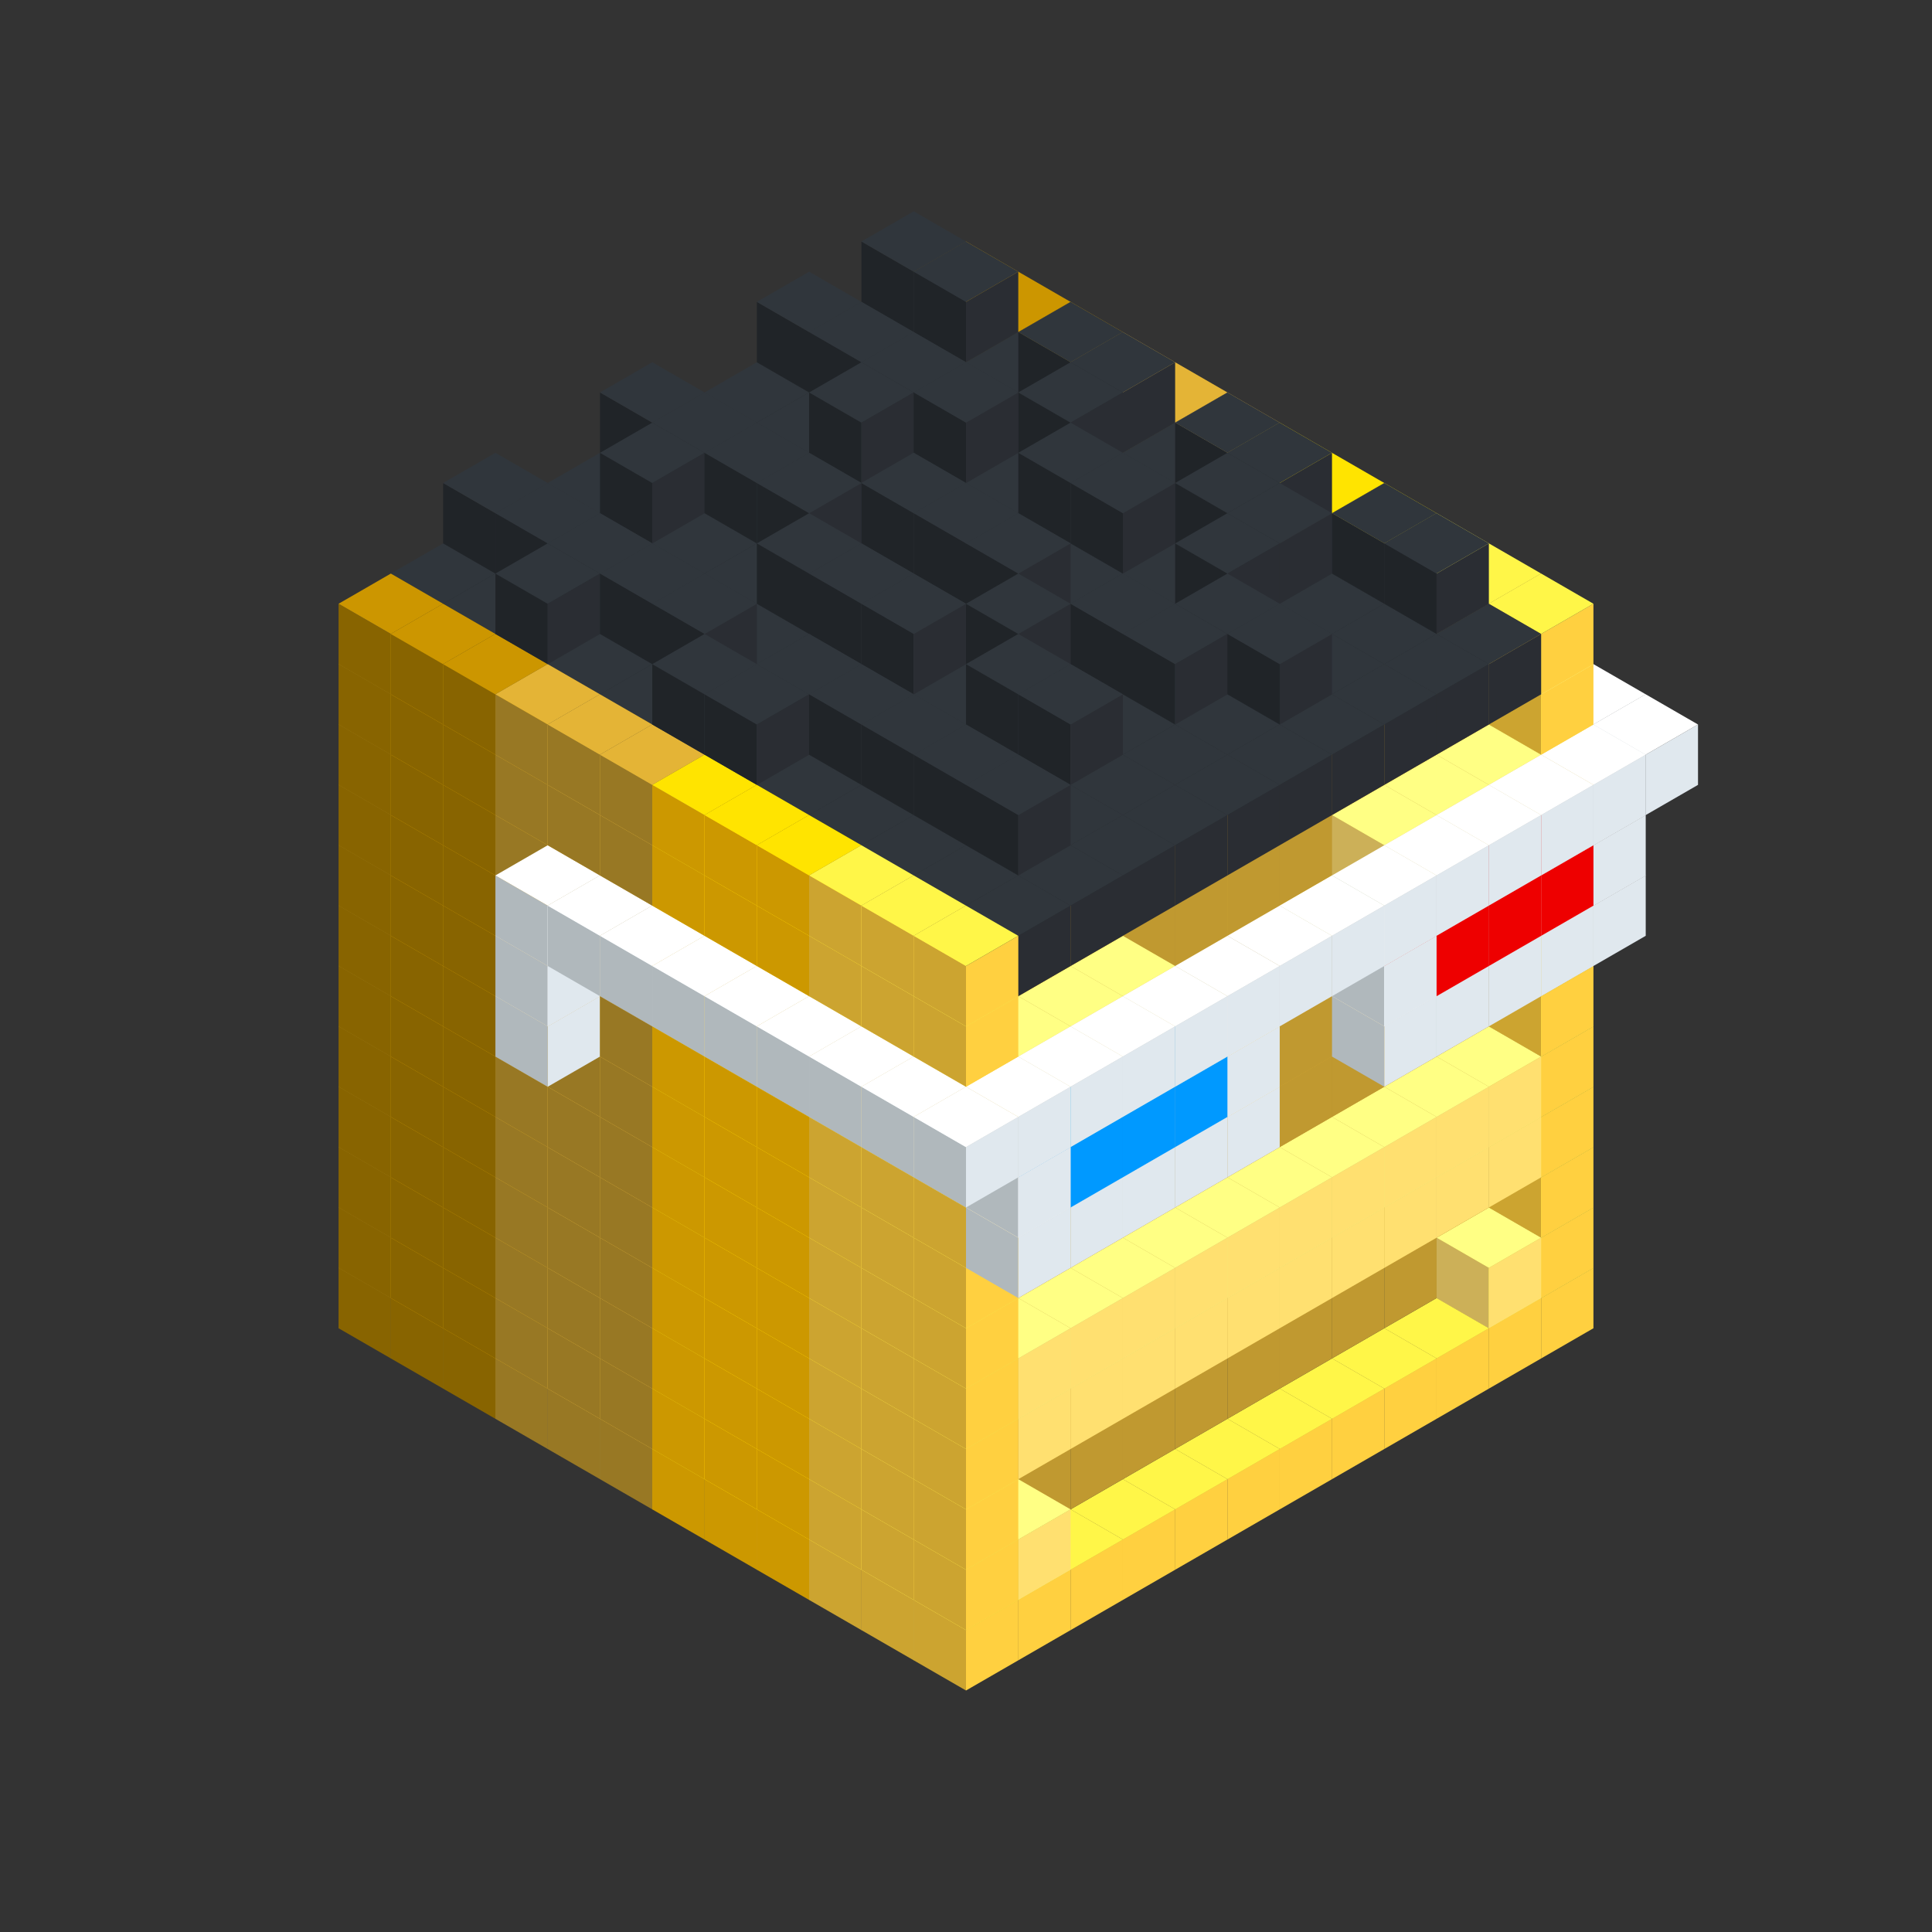 
<svg width='600' height='600' viewBox='4436371 5550000 3200000 3200000' xmlns='http://www.w3.org/2000/svg' xmlns:xlink='http://www.w3.org/1999/xlink'>
<rect x="4436371" y="5550000" width="3200000" height="3200000" fill="#333333" stroke="none"/>
<use xlink:href='#v-0x0000017a-6' transform='translate(983738,3600000)'/>
<use xlink:href='#v-0x0000017a-6' transform='translate(1070341,3650000)'/>
<use xlink:href='#v-0x0000017a-6' transform='translate(1156944,3700000)'/>
<use xlink:href='#v-0x0000017a-2' transform='translate(1243547,3750000)'/>
<use xlink:href='#v-0x0000017a-2' transform='translate(1330150,3800000)'/>
<use xlink:href='#v-0x0000017a-2' transform='translate(1416753,3850000)'/>
<use xlink:href='#v-0x0000017a-5' transform='translate(1503356,3900000)'/>
<use xlink:href='#v-0x0000017a-5' transform='translate(1589959,3950000)'/>
<use xlink:href='#v-0x0000017a-5' transform='translate(1676562,4000000)'/>
<use xlink:href='#v-0x0000017a-4' transform='translate(1763165,4050000)'/>
<use xlink:href='#v-0x0000017a-4' transform='translate(1849768,4100000)'/>
<use xlink:href='#v-0x0000017a-4' transform='translate(2889004,3600000)'/>
<use xlink:href='#v-0x0000017a-4' transform='translate(2802401,3650000)'/>
<use xlink:href='#v-0x0000017a-4' transform='translate(2715798,3700000)'/>
<use xlink:href='#v-0x0000017a-4' transform='translate(2629195,3750000)'/>
<use xlink:href='#v-0x0000017a-4' transform='translate(2542592,3800000)'/>
<use xlink:href='#v-0x0000017a-4' transform='translate(2455989,3850000)'/>
<use xlink:href='#v-0x0000017a-4' transform='translate(2369386,3900000)'/>
<use xlink:href='#v-0x0000017a-4' transform='translate(2282783,3950000)'/>
<use xlink:href='#v-0x0000017a-4' transform='translate(2196180,4000000)'/>
<use xlink:href='#v-0x0000017a-4' transform='translate(2109577,4050000)'/>
<use xlink:href='#v-0x0000017a-4' transform='translate(2022974,4100000)'/>
<use xlink:href='#v-0x0000017a-4' transform='translate(1936371,4150000)'/>
<use xlink:href='#v-0x0000017a-6' transform='translate(983738,3500000)'/>
<use xlink:href='#v-0x0000017a-6' transform='translate(1070341,3550000)'/>
<use xlink:href='#v-0x0000017a-6' transform='translate(1156944,3600000)'/>
<use xlink:href='#v-0x0000017a-2' transform='translate(1243547,3650000)'/>
<use xlink:href='#v-0x0000017a-2' transform='translate(1330150,3700000)'/>
<use xlink:href='#v-0x0000017a-2' transform='translate(1416753,3750000)'/>
<use xlink:href='#v-0x0000017a-5' transform='translate(1503356,3800000)'/>
<use xlink:href='#v-0x0000017a-5' transform='translate(1589959,3850000)'/>
<use xlink:href='#v-0x0000017a-5' transform='translate(1676562,3900000)'/>
<use xlink:href='#v-0x0000017a-4' transform='translate(1763165,3950000)'/>
<use xlink:href='#v-0x0000017a-2' transform='translate(2715798,3500000)'/>
<use xlink:href='#v-0x0000017a-2' transform='translate(2629195,3550000)'/>
<use xlink:href='#v-0x0000017a-2' transform='translate(2542592,3600000)'/>
<use xlink:href='#v-0x0000017a-2' transform='translate(2455989,3650000)'/>
<use xlink:href='#v-0x0000017a-2' transform='translate(2369386,3700000)'/>
<use xlink:href='#v-0x0000017a-2' transform='translate(2282783,3750000)'/>
<use xlink:href='#v-0x0000017a-2' transform='translate(2196180,3800000)'/>
<use xlink:href='#v-0x0000017a-2' transform='translate(2109577,3850000)'/>
<use xlink:href='#v-0x0000017a-2' transform='translate(2022974,3900000)'/>
<use xlink:href='#v-0x0000017a-2' transform='translate(1936371,3950000)'/>
<use xlink:href='#v-0x0000017a-4' transform='translate(1849768,4000000)'/>
<use xlink:href='#v-0x0000017a-4' transform='translate(2889004,3500000)'/>
<use xlink:href='#v-0x0000017a-1' transform='translate(2802401,3550000)'/>
<use xlink:href='#v-0x0000017a-1' transform='translate(2022974,4000000)'/>
<use xlink:href='#v-0x0000017a-4' transform='translate(1936371,4050000)'/>
<use xlink:href='#v-0x0000017a-6' transform='translate(983738,3400000)'/>
<use xlink:href='#v-0x0000017a-6' transform='translate(1070341,3450000)'/>
<use xlink:href='#v-0x0000017a-6' transform='translate(1156944,3500000)'/>
<use xlink:href='#v-0x0000017a-2' transform='translate(1243547,3550000)'/>
<use xlink:href='#v-0x0000017a-2' transform='translate(1330150,3600000)'/>
<use xlink:href='#v-0x0000017a-2' transform='translate(1416753,3650000)'/>
<use xlink:href='#v-0x0000017a-5' transform='translate(1503356,3700000)'/>
<use xlink:href='#v-0x0000017a-5' transform='translate(1589959,3750000)'/>
<use xlink:href='#v-0x0000017a-5' transform='translate(1676562,3800000)'/>
<use xlink:href='#v-0x0000017a-4' transform='translate(1763165,3850000)'/>
<use xlink:href='#v-0x0000017a-2' transform='translate(2715798,3400000)'/>
<use xlink:href='#v-0x0000017a-2' transform='translate(2629195,3450000)'/>
<use xlink:href='#v-0x0000017a-2' transform='translate(2542592,3500000)'/>
<use xlink:href='#v-0x0000017a-2' transform='translate(2455989,3550000)'/>
<use xlink:href='#v-0x0000017a-2' transform='translate(2369386,3600000)'/>
<use xlink:href='#v-0x0000017a-2' transform='translate(2282783,3650000)'/>
<use xlink:href='#v-0x0000017a-2' transform='translate(2196180,3700000)'/>
<use xlink:href='#v-0x0000017a-2' transform='translate(2109577,3750000)'/>
<use xlink:href='#v-0x0000017a-2' transform='translate(2022974,3800000)'/>
<use xlink:href='#v-0x0000017a-2' transform='translate(1936371,3850000)'/>
<use xlink:href='#v-0x0000017a-4' transform='translate(1849768,3900000)'/>
<use xlink:href='#v-0x0000017a-4' transform='translate(2889004,3400000)'/>
<use xlink:href='#v-0x0000017a-4' transform='translate(1936371,3950000)'/>
<use xlink:href='#v-0x0000017a-6' transform='translate(983738,3300000)'/>
<use xlink:href='#v-0x0000017a-6' transform='translate(1070341,3350000)'/>
<use xlink:href='#v-0x0000017a-6' transform='translate(1156944,3400000)'/>
<use xlink:href='#v-0x0000017a-2' transform='translate(1243547,3450000)'/>
<use xlink:href='#v-0x0000017a-2' transform='translate(1330150,3500000)'/>
<use xlink:href='#v-0x0000017a-2' transform='translate(1416753,3550000)'/>
<use xlink:href='#v-0x0000017a-5' transform='translate(1503356,3600000)'/>
<use xlink:href='#v-0x0000017a-5' transform='translate(1589959,3650000)'/>
<use xlink:href='#v-0x0000017a-5' transform='translate(1676562,3700000)'/>
<use xlink:href='#v-0x0000017a-4' transform='translate(1763165,3750000)'/>
<use xlink:href='#v-0x0000017a-2' transform='translate(2715798,3300000)'/>
<use xlink:href='#v-0x0000017a-2' transform='translate(2629195,3350000)'/>
<use xlink:href='#v-0x0000017a-2' transform='translate(2542592,3400000)'/>
<use xlink:href='#v-0x0000017a-2' transform='translate(2455989,3450000)'/>
<use xlink:href='#v-0x0000017a-2' transform='translate(2369386,3500000)'/>
<use xlink:href='#v-0x0000017a-2' transform='translate(2282783,3550000)'/>
<use xlink:href='#v-0x0000017a-2' transform='translate(2196180,3600000)'/>
<use xlink:href='#v-0x0000017a-2' transform='translate(2109577,3650000)'/>
<use xlink:href='#v-0x0000017a-2' transform='translate(2022974,3700000)'/>
<use xlink:href='#v-0x0000017a-2' transform='translate(1936371,3750000)'/>
<use xlink:href='#v-0x0000017a-4' transform='translate(1849768,3800000)'/>
<use xlink:href='#v-0x0000017a-4' transform='translate(2889004,3300000)'/>
<use xlink:href='#v-0x0000017a-1' transform='translate(2802401,3350000)'/>
<use xlink:href='#v-0x0000017a-1' transform='translate(2715798,3400000)'/>
<use xlink:href='#v-0x0000017a-1' transform='translate(2629195,3450000)'/>
<use xlink:href='#v-0x0000017a-1' transform='translate(2542592,3500000)'/>
<use xlink:href='#v-0x0000017a-1' transform='translate(2455989,3550000)'/>
<use xlink:href='#v-0x0000017a-1' transform='translate(2369386,3600000)'/>
<use xlink:href='#v-0x0000017a-1' transform='translate(2282783,3650000)'/>
<use xlink:href='#v-0x0000017a-1' transform='translate(2196180,3700000)'/>
<use xlink:href='#v-0x0000017a-1' transform='translate(2109577,3750000)'/>
<use xlink:href='#v-0x0000017a-1' transform='translate(2022974,3800000)'/>
<use xlink:href='#v-0x0000017a-4' transform='translate(1936371,3850000)'/>
<use xlink:href='#v-0x0000017a-6' transform='translate(983738,3200000)'/>
<use xlink:href='#v-0x0000017a-6' transform='translate(1070341,3250000)'/>
<use xlink:href='#v-0x0000017a-6' transform='translate(1156944,3300000)'/>
<use xlink:href='#v-0x0000017a-2' transform='translate(1243547,3350000)'/>
<use xlink:href='#v-0x0000017a-2' transform='translate(1330150,3400000)'/>
<use xlink:href='#v-0x0000017a-2' transform='translate(1416753,3450000)'/>
<use xlink:href='#v-0x0000017a-5' transform='translate(1503356,3500000)'/>
<use xlink:href='#v-0x0000017a-5' transform='translate(1589959,3550000)'/>
<use xlink:href='#v-0x0000017a-5' transform='translate(1676562,3600000)'/>
<use xlink:href='#v-0x0000017a-4' transform='translate(1763165,3650000)'/>
<use xlink:href='#v-0x0000017a-2' transform='translate(2715798,3200000)'/>
<use xlink:href='#v-0x0000017a-2' transform='translate(2629195,3250000)'/>
<use xlink:href='#v-0x0000017a-2' transform='translate(2542592,3300000)'/>
<use xlink:href='#v-0x0000017a-2' transform='translate(2455989,3350000)'/>
<use xlink:href='#v-0x0000017a-2' transform='translate(2369386,3400000)'/>
<use xlink:href='#v-0x0000017a-2' transform='translate(2282783,3450000)'/>
<use xlink:href='#v-0x0000017a-2' transform='translate(2196180,3500000)'/>
<use xlink:href='#v-0x0000017a-2' transform='translate(2109577,3550000)'/>
<use xlink:href='#v-0x0000017a-2' transform='translate(2022974,3600000)'/>
<use xlink:href='#v-0x0000017a-2' transform='translate(1936371,3650000)'/>
<use xlink:href='#v-0x0000017a-4' transform='translate(1849768,3700000)'/>
<use xlink:href='#v-0x0000017a-4' transform='translate(2889004,3200000)'/>
<use xlink:href='#v-0x0000017a-1' transform='translate(2802401,3250000)'/>
<use xlink:href='#v-0x0000017a-1' transform='translate(2715798,3300000)'/>
<use xlink:href='#v-0x0000017a-1' transform='translate(2629195,3350000)'/>
<use xlink:href='#v-0x0000017a-1' transform='translate(2542592,3400000)'/>
<use xlink:href='#v-0x0000017a-1' transform='translate(2455989,3450000)'/>
<use xlink:href='#v-0x0000017a-1' transform='translate(2369386,3500000)'/>
<use xlink:href='#v-0x0000017a-1' transform='translate(2282783,3550000)'/>
<use xlink:href='#v-0x0000017a-1' transform='translate(2196180,3600000)'/>
<use xlink:href='#v-0x0000017a-1' transform='translate(2109577,3650000)'/>
<use xlink:href='#v-0x0000017a-1' transform='translate(2022974,3700000)'/>
<use xlink:href='#v-0x0000017a-4' transform='translate(1936371,3750000)'/>
<use xlink:href='#v-0x0000017a-6' transform='translate(983738,3100000)'/>
<use xlink:href='#v-0x0000017a-6' transform='translate(1070341,3150000)'/>
<use xlink:href='#v-0x0000017a-6' transform='translate(1156944,3200000)'/>
<use xlink:href='#v-0x0000017a-2' transform='translate(1243547,3250000)'/>
<use xlink:href='#v-0x0000017a-2' transform='translate(1330150,3300000)'/>
<use xlink:href='#v-0x0000017a-2' transform='translate(1416753,3350000)'/>
<use xlink:href='#v-0x0000017a-5' transform='translate(1503356,3400000)'/>
<use xlink:href='#v-0x0000017a-5' transform='translate(1589959,3450000)'/>
<use xlink:href='#v-0x0000017a-5' transform='translate(1676562,3500000)'/>
<use xlink:href='#v-0x0000017a-4' transform='translate(1763165,3550000)'/>
<use xlink:href='#v-0x0000017a-2' transform='translate(2715798,3100000)'/>
<use xlink:href='#v-0x0000017a-2' transform='translate(2629195,3150000)'/>
<use xlink:href='#v-0x0000017a-2' transform='translate(2542592,3200000)'/>
<use xlink:href='#v-0x0000017a-2' transform='translate(2455989,3250000)'/>
<use xlink:href='#v-0x0000017a-2' transform='translate(2369386,3300000)'/>
<use xlink:href='#v-0x0000017a-2' transform='translate(2282783,3350000)'/>
<use xlink:href='#v-0x0000017a-2' transform='translate(2196180,3400000)'/>
<use xlink:href='#v-0x0000017a-2' transform='translate(2109577,3450000)'/>
<use xlink:href='#v-0x0000017a-2' transform='translate(2022974,3500000)'/>
<use xlink:href='#v-0x0000017a-2' transform='translate(1936371,3550000)'/>
<use xlink:href='#v-0x0000017a-4' transform='translate(1849768,3600000)'/>
<use xlink:href='#v-0x0000017a-4' transform='translate(2889004,3100000)'/>
<use xlink:href='#v-0x0000017a-4' transform='translate(1936371,3650000)'/>
<use xlink:href='#v-0x0000017a-6' transform='translate(983738,3000000)'/>
<use xlink:href='#v-0x0000017a-6' transform='translate(1070341,3050000)'/>
<use xlink:href='#v-0x0000017a-6' transform='translate(1156944,3100000)'/>
<use xlink:href='#v-0x0000017a-2' transform='translate(1243547,3150000)'/>
<use xlink:href='#v-0x0000017a-2' transform='translate(1330150,3200000)'/>
<use xlink:href='#v-0x0000017a-2' transform='translate(1416753,3250000)'/>
<use xlink:href='#v-0x0000017a-5' transform='translate(1503356,3300000)'/>
<use xlink:href='#v-0x0000017a-5' transform='translate(1589959,3350000)'/>
<use xlink:href='#v-0x0000017a-5' transform='translate(1676562,3400000)'/>
<use xlink:href='#v-0x0000017a-4' transform='translate(1763165,3450000)'/>
<use xlink:href='#v-0x0000017a-2' transform='translate(2715798,3000000)'/>
<use xlink:href='#v-0x0000017a-2' transform='translate(2629195,3050000)'/>
<use xlink:href='#v-0x0000017a-2' transform='translate(2542592,3100000)'/>
<use xlink:href='#v-0x0000017a-2' transform='translate(2455989,3150000)'/>
<use xlink:href='#v-0x0000017a-2' transform='translate(2369386,3200000)'/>
<use xlink:href='#v-0x0000017a-2' transform='translate(2282783,3250000)'/>
<use xlink:href='#v-0x0000017a-2' transform='translate(2196180,3300000)'/>
<use xlink:href='#v-0x0000017a-2' transform='translate(2109577,3350000)'/>
<use xlink:href='#v-0x0000017a-2' transform='translate(2022974,3400000)'/>
<use xlink:href='#v-0x0000017a-2' transform='translate(1936371,3450000)'/>
<use xlink:href='#v-0x0000017a-4' transform='translate(1849768,3500000)'/>
<use xlink:href='#v-0x0000017a-4' transform='translate(2889004,3000000)'/>
<use xlink:href='#v-0x0000017a-4' transform='translate(1936371,3550000)'/>
<use xlink:href='#v-0x0000017a-6' transform='translate(983738,2900000)'/>
<use xlink:href='#v-0x0000017a-6' transform='translate(1070341,2950000)'/>
<use xlink:href='#v-0x0000017a-6' transform='translate(1156944,3000000)'/>
<use xlink:href='#v-0x0000017a-2' transform='translate(1243547,3050000)'/>
<use xlink:href='#v-0x0000017a-7' transform='translate(2369386,2500000)'/>
<use xlink:href='#v-0x0000017a-2' transform='translate(1330150,3100000)'/>
<use xlink:href='#v-0x0000017a-7' transform='translate(1243547,3150000)'/>
<use xlink:href='#v-0x0000017a-2' transform='translate(1416753,3150000)'/>
<use xlink:href='#v-0x0000017a-5' transform='translate(1503356,3200000)'/>
<use xlink:href='#v-0x0000017a-5' transform='translate(1589959,3250000)'/>
<use xlink:href='#v-0x0000017a-5' transform='translate(1676562,3300000)'/>
<use xlink:href='#v-0x0000017a-4' transform='translate(1763165,3350000)'/>
<use xlink:href='#v-0x0000017a-2' transform='translate(2715798,2900000)'/>
<use xlink:href='#v-0x0000017a-2' transform='translate(2629195,2950000)'/>
<use xlink:href='#v-0x0000017a-2' transform='translate(2542592,3000000)'/>
<use xlink:href='#v-0x0000017a-2' transform='translate(2455989,3050000)'/>
<use xlink:href='#v-0x0000017a-2' transform='translate(2369386,3100000)'/>
<use xlink:href='#v-0x0000017a-2' transform='translate(2282783,3150000)'/>
<use xlink:href='#v-0x0000017a-2' transform='translate(2196180,3200000)'/>
<use xlink:href='#v-0x0000017a-2' transform='translate(2109577,3250000)'/>
<use xlink:href='#v-0x0000017a-2' transform='translate(2022974,3300000)'/>
<use xlink:href='#v-0x0000017a-2' transform='translate(1936371,3350000)'/>
<use xlink:href='#v-0x0000017a-4' transform='translate(1849768,3400000)'/>
<use xlink:href='#v-0x0000017a-4' transform='translate(2889004,2900000)'/>
<use xlink:href='#v-0x0000017a-1' transform='translate(2802401,2950000)'/>
<use xlink:href='#v-0x0000017a-1' transform='translate(2715798,3000000)'/>
<use xlink:href='#v-0x0000017a-1' transform='translate(2629195,3050000)'/>
<use xlink:href='#v-0x0000017a-1' transform='translate(2196180,3300000)'/>
<use xlink:href='#v-0x0000017a-1' transform='translate(2109577,3350000)'/>
<use xlink:href='#v-0x0000017a-1' transform='translate(2022974,3400000)'/>
<use xlink:href='#v-0x0000017a-4' transform='translate(1936371,3450000)'/>
<use xlink:href='#v-0x0000017a-7' transform='translate(2975607,2950000)'/>
<use xlink:href='#v-0x0000017a-7' transform='translate(2889004,3000000)'/>
<use xlink:href='#v-0x0000017a-7' transform='translate(2802401,3050000)'/>
<use xlink:href='#v-0x0000017a-7' transform='translate(2715798,3100000)'/>
<use xlink:href='#v-0x0000017a-7' transform='translate(2629195,3150000)'/>
<use xlink:href='#v-0x0000017a-7' transform='translate(2369386,3300000)'/>
<use xlink:href='#v-0x0000017a-7' transform='translate(2282783,3350000)'/>
<use xlink:href='#v-0x0000017a-7' transform='translate(2196180,3400000)'/>
<use xlink:href='#v-0x0000017a-7' transform='translate(2109577,3450000)'/>
<use xlink:href='#v-0x0000017a-7' transform='translate(2022974,3500000)'/>
<use xlink:href='#v-0x0000017a-6' transform='translate(983738,2800000)'/>
<use xlink:href='#v-0x0000017a-6' transform='translate(1070341,2850000)'/>
<use xlink:href='#v-0x0000017a-6' transform='translate(1156944,2900000)'/>
<use xlink:href='#v-0x0000017a-2' transform='translate(1243547,2950000)'/>
<use xlink:href='#v-0x0000017a-7' transform='translate(2369386,2400000)'/>
<use xlink:href='#v-0x0000017a-2' transform='translate(1330150,3000000)'/>
<use xlink:href='#v-0x0000017a-7' transform='translate(1243547,3050000)'/>
<use xlink:href='#v-0x0000017a-2' transform='translate(1416753,3050000)'/>
<use xlink:href='#v-0x0000017a-5' transform='translate(1503356,3100000)'/>
<use xlink:href='#v-0x0000017a-5' transform='translate(1589959,3150000)'/>
<use xlink:href='#v-0x0000017a-5' transform='translate(1676562,3200000)'/>
<use xlink:href='#v-0x0000017a-4' transform='translate(1763165,3250000)'/>
<use xlink:href='#v-0x0000017a-2' transform='translate(2715798,2800000)'/>
<use xlink:href='#v-0x0000017a-2' transform='translate(2629195,2850000)'/>
<use xlink:href='#v-0x0000017a-2' transform='translate(2542592,2900000)'/>
<use xlink:href='#v-0x0000017a-2' transform='translate(2455989,2950000)'/>
<use xlink:href='#v-0x0000017a-2' transform='translate(2369386,3000000)'/>
<use xlink:href='#v-0x0000017a-2' transform='translate(2282783,3050000)'/>
<use xlink:href='#v-0x0000017a-2' transform='translate(2196180,3100000)'/>
<use xlink:href='#v-0x0000017a-2' transform='translate(2109577,3150000)'/>
<use xlink:href='#v-0x0000017a-2' transform='translate(2022974,3200000)'/>
<use xlink:href='#v-0x0000017a-2' transform='translate(1936371,3250000)'/>
<use xlink:href='#v-0x0000017a-4' transform='translate(1849768,3300000)'/>
<use xlink:href='#v-0x0000017a-4' transform='translate(2889004,2800000)'/>
<use xlink:href='#v-0x0000017a-1' transform='translate(2802401,2850000)'/>
<use xlink:href='#v-0x0000017a-3' transform='translate(2715798,2900000)'/>
<use xlink:href='#v-0x0000017a-3' transform='translate(2629195,2950000)'/>
<use xlink:href='#v-0x0000017a-1' transform='translate(2542592,3000000)'/>
<use xlink:href='#v-0x0000017a-1' transform='translate(2282783,3150000)'/>
<use xlink:href='#v-0x0000017a-3' transform='translate(2196180,3200000)'/>
<use xlink:href='#v-0x0000017a-3' transform='translate(2109577,3250000)'/>
<use xlink:href='#v-0x0000017a-1' transform='translate(2022974,3300000)'/>
<use xlink:href='#v-0x0000017a-4' transform='translate(1936371,3350000)'/>
<use xlink:href='#v-0x0000017a-7' transform='translate(2975607,2850000)'/>
<use xlink:href='#v-0x0000017a-9' transform='translate(2889004,2900000)'/>
<use xlink:href='#v-0x0000017a-9' transform='translate(2802401,2950000)'/>
<use xlink:href='#v-0x0000017a-9' transform='translate(2715798,3000000)'/>
<use xlink:href='#v-0x0000017a-7' transform='translate(2629195,3050000)'/>
<use xlink:href='#v-0x0000017a-7' transform='translate(2369386,3200000)'/>
<use xlink:href='#v-0x0000017a-8' transform='translate(2282783,3250000)'/>
<use xlink:href='#v-0x0000017a-8' transform='translate(2196180,3300000)'/>
<use xlink:href='#v-0x0000017a-8' transform='translate(2109577,3350000)'/>
<use xlink:href='#v-0x0000017a-7' transform='translate(2022974,3400000)'/>
<use xlink:href='#v-0x0000017a-6' transform='translate(983738,2700000)'/>
<use xlink:href='#v-0x0000017a-6' transform='translate(1070341,2750000)'/>
<use xlink:href='#v-0x0000017a-6' transform='translate(1156944,2800000)'/>
<use xlink:href='#v-0x0000017a-2' transform='translate(1243547,2850000)'/>
<use xlink:href='#v-0x0000017a-7' transform='translate(2369386,2300000)'/>
<use xlink:href='#v-0x0000017a-2' transform='translate(1330150,2900000)'/>
<use xlink:href='#v-0x0000017a-7' transform='translate(1243547,2950000)'/>
<use xlink:href='#v-0x0000017a-7' transform='translate(2455989,2350000)'/>
<use xlink:href='#v-0x0000017a-2' transform='translate(1416753,2950000)'/>
<use xlink:href='#v-0x0000017a-7' transform='translate(1330150,3000000)'/>
<use xlink:href='#v-0x0000017a-7' transform='translate(2542592,2400000)'/>
<use xlink:href='#v-0x0000017a-5' transform='translate(1503356,3000000)'/>
<use xlink:href='#v-0x0000017a-7' transform='translate(1416753,3050000)'/>
<use xlink:href='#v-0x0000017a-7' transform='translate(2629195,2450000)'/>
<use xlink:href='#v-0x0000017a-5' transform='translate(1589959,3050000)'/>
<use xlink:href='#v-0x0000017a-7' transform='translate(1503356,3100000)'/>
<use xlink:href='#v-0x0000017a-7' transform='translate(2715798,2500000)'/>
<use xlink:href='#v-0x0000017a-5' transform='translate(1676562,3100000)'/>
<use xlink:href='#v-0x0000017a-7' transform='translate(1589959,3150000)'/>
<use xlink:href='#v-0x0000017a-7' transform='translate(2802401,2550000)'/>
<use xlink:href='#v-0x0000017a-4' transform='translate(1763165,3150000)'/>
<use xlink:href='#v-0x0000017a-7' transform='translate(1676562,3200000)'/>
<use xlink:href='#v-0x0000017a-7' transform='translate(2889004,2600000)'/>
<use xlink:href='#v-0x0000017a-2' transform='translate(2715798,2700000)'/>
<use xlink:href='#v-0x0000017a-2' transform='translate(2629195,2750000)'/>
<use xlink:href='#v-0x0000017a-2' transform='translate(2542592,2800000)'/>
<use xlink:href='#v-0x0000017a-2' transform='translate(2455989,2850000)'/>
<use xlink:href='#v-0x0000017a-2' transform='translate(2369386,2900000)'/>
<use xlink:href='#v-0x0000017a-2' transform='translate(2282783,2950000)'/>
<use xlink:href='#v-0x0000017a-2' transform='translate(2196180,3000000)'/>
<use xlink:href='#v-0x0000017a-2' transform='translate(2109577,3050000)'/>
<use xlink:href='#v-0x0000017a-2' transform='translate(2022974,3100000)'/>
<use xlink:href='#v-0x0000017a-2' transform='translate(1936371,3150000)'/>
<use xlink:href='#v-0x0000017a-4' transform='translate(1849768,3200000)'/>
<use xlink:href='#v-0x0000017a-7' transform='translate(1763165,3250000)'/>
<use xlink:href='#v-0x0000017a-7' transform='translate(2975607,2650000)'/>
<use xlink:href='#v-0x0000017a-4' transform='translate(2889004,2700000)'/>
<use xlink:href='#v-0x0000017a-1' transform='translate(2802401,2750000)'/>
<use xlink:href='#v-0x0000017a-1' transform='translate(2715798,2800000)'/>
<use xlink:href='#v-0x0000017a-1' transform='translate(2629195,2850000)'/>
<use xlink:href='#v-0x0000017a-1' transform='translate(2196180,3100000)'/>
<use xlink:href='#v-0x0000017a-1' transform='translate(2109577,3150000)'/>
<use xlink:href='#v-0x0000017a-1' transform='translate(2022974,3200000)'/>
<use xlink:href='#v-0x0000017a-4' transform='translate(1936371,3250000)'/>
<use xlink:href='#v-0x0000017a-7' transform='translate(1849768,3300000)'/>
<use xlink:href='#v-0x0000017a-7' transform='translate(3062210,2700000)'/>
<use xlink:href='#v-0x0000017a-7' transform='translate(2975607,2750000)'/>
<use xlink:href='#v-0x0000017a-7' transform='translate(2889004,2800000)'/>
<use xlink:href='#v-0x0000017a-7' transform='translate(2802401,2850000)'/>
<use xlink:href='#v-0x0000017a-7' transform='translate(2715798,2900000)'/>
<use xlink:href='#v-0x0000017a-7' transform='translate(2629195,2950000)'/>
<use xlink:href='#v-0x0000017a-7' transform='translate(2542592,3000000)'/>
<use xlink:href='#v-0x0000017a-7' transform='translate(2455989,3050000)'/>
<use xlink:href='#v-0x0000017a-7' transform='translate(2369386,3100000)'/>
<use xlink:href='#v-0x0000017a-7' transform='translate(2282783,3150000)'/>
<use xlink:href='#v-0x0000017a-7' transform='translate(2196180,3200000)'/>
<use xlink:href='#v-0x0000017a-7' transform='translate(2109577,3250000)'/>
<use xlink:href='#v-0x0000017a-7' transform='translate(2022974,3300000)'/>
<use xlink:href='#v-0x0000017a-7' transform='translate(1936371,3350000)'/>
<use xlink:href='#v-0x0000017a-6' transform='translate(983738,2600000)'/>
<use xlink:href='#v-0x0000017a-6' transform='translate(1070341,2650000)'/>
<use xlink:href='#v-0x0000017a-6' transform='translate(1156944,2700000)'/>
<use xlink:href='#v-0x0000017a-2' transform='translate(1243547,2750000)'/>
<use xlink:href='#v-0x0000017a-2' transform='translate(1330150,2800000)'/>
<use xlink:href='#v-0x0000017a-2' transform='translate(1416753,2850000)'/>
<use xlink:href='#v-0x0000017a-5' transform='translate(1503356,2900000)'/>
<use xlink:href='#v-0x0000017a-5' transform='translate(1589959,2950000)'/>
<use xlink:href='#v-0x0000017a-5' transform='translate(1676562,3000000)'/>
<use xlink:href='#v-0x0000017a-4' transform='translate(1763165,3050000)'/>
<use xlink:href='#v-0x0000017a-2' transform='translate(2715798,2600000)'/>
<use xlink:href='#v-0x0000017a-2' transform='translate(2629195,2650000)'/>
<use xlink:href='#v-0x0000017a-2' transform='translate(2542592,2700000)'/>
<use xlink:href='#v-0x0000017a-2' transform='translate(2455989,2750000)'/>
<use xlink:href='#v-0x0000017a-2' transform='translate(2369386,2800000)'/>
<use xlink:href='#v-0x0000017a-2' transform='translate(2282783,2850000)'/>
<use xlink:href='#v-0x0000017a-2' transform='translate(2196180,2900000)'/>
<use xlink:href='#v-0x0000017a-2' transform='translate(2109577,2950000)'/>
<use xlink:href='#v-0x0000017a-2' transform='translate(2022974,3000000)'/>
<use xlink:href='#v-0x0000017a-2' transform='translate(1936371,3050000)'/>
<use xlink:href='#v-0x0000017a-4' transform='translate(1849768,3100000)'/>
<use xlink:href='#v-0x0000017a-4' transform='translate(2889004,2600000)'/>
<use xlink:href='#v-0x0000017a-4' transform='translate(1936371,3150000)'/>
<use xlink:href='#v-0x0000017a-6' transform='translate(1936371,1950000)'/>
<use xlink:href='#v-0x0000017a-10' transform='translate(1849768,2000000)'/>
<use xlink:href='#v-0x0000017a-10' transform='translate(1763165,2050000)'/>
<use xlink:href='#v-0x0000017a-10' transform='translate(1676562,2100000)'/>
<use xlink:href='#v-0x0000017a-10' transform='translate(1589959,2150000)'/>
<use xlink:href='#v-0x0000017a-10' transform='translate(1503356,2200000)'/>
<use xlink:href='#v-0x0000017a-10' transform='translate(1416753,2250000)'/>
<use xlink:href='#v-0x0000017a-10' transform='translate(1330150,2300000)'/>
<use xlink:href='#v-0x0000017a-10' transform='translate(1243547,2350000)'/>
<use xlink:href='#v-0x0000017a-10' transform='translate(1156944,2400000)'/>
<use xlink:href='#v-0x0000017a-10' transform='translate(1070341,2450000)'/>
<use xlink:href='#v-0x0000017a-6' transform='translate(983738,2500000)'/>
<use xlink:href='#v-0x0000017a-6' transform='translate(2022974,2000000)'/>
<use xlink:href='#v-0x0000017a-10' transform='translate(1936371,2050000)'/>
<use xlink:href='#v-0x0000017a-10' transform='translate(1849768,2100000)'/>
<use xlink:href='#v-0x0000017a-10' transform='translate(1763165,2150000)'/>
<use xlink:href='#v-0x0000017a-10' transform='translate(1676562,2200000)'/>
<use xlink:href='#v-0x0000017a-10' transform='translate(1589959,2250000)'/>
<use xlink:href='#v-0x0000017a-10' transform='translate(1503356,2300000)'/>
<use xlink:href='#v-0x0000017a-10' transform='translate(1416753,2350000)'/>
<use xlink:href='#v-0x0000017a-10' transform='translate(1330150,2400000)'/>
<use xlink:href='#v-0x0000017a-10' transform='translate(1243547,2450000)'/>
<use xlink:href='#v-0x0000017a-10' transform='translate(1156944,2500000)'/>
<use xlink:href='#v-0x0000017a-6' transform='translate(1070341,2550000)'/>
<use xlink:href='#v-0x0000017a-6' transform='translate(2109577,2050000)'/>
<use xlink:href='#v-0x0000017a-10' transform='translate(2022974,2100000)'/>
<use xlink:href='#v-0x0000017a-10' transform='translate(1936371,2150000)'/>
<use xlink:href='#v-0x0000017a-10' transform='translate(1849768,2200000)'/>
<use xlink:href='#v-0x0000017a-10' transform='translate(1763165,2250000)'/>
<use xlink:href='#v-0x0000017a-10' transform='translate(1676562,2300000)'/>
<use xlink:href='#v-0x0000017a-10' transform='translate(1589959,2350000)'/>
<use xlink:href='#v-0x0000017a-10' transform='translate(1503356,2400000)'/>
<use xlink:href='#v-0x0000017a-10' transform='translate(1416753,2450000)'/>
<use xlink:href='#v-0x0000017a-10' transform='translate(1330150,2500000)'/>
<use xlink:href='#v-0x0000017a-10' transform='translate(1243547,2550000)'/>
<use xlink:href='#v-0x0000017a-6' transform='translate(1156944,2600000)'/>
<use xlink:href='#v-0x0000017a-2' transform='translate(2196180,2100000)'/>
<use xlink:href='#v-0x0000017a-10' transform='translate(2109577,2150000)'/>
<use xlink:href='#v-0x0000017a-10' transform='translate(2022974,2200000)'/>
<use xlink:href='#v-0x0000017a-10' transform='translate(1936371,2250000)'/>
<use xlink:href='#v-0x0000017a-10' transform='translate(1849768,2300000)'/>
<use xlink:href='#v-0x0000017a-10' transform='translate(1763165,2350000)'/>
<use xlink:href='#v-0x0000017a-10' transform='translate(1676562,2400000)'/>
<use xlink:href='#v-0x0000017a-10' transform='translate(1589959,2450000)'/>
<use xlink:href='#v-0x0000017a-10' transform='translate(1503356,2500000)'/>
<use xlink:href='#v-0x0000017a-10' transform='translate(1416753,2550000)'/>
<use xlink:href='#v-0x0000017a-10' transform='translate(1330150,2600000)'/>
<use xlink:href='#v-0x0000017a-2' transform='translate(1243547,2650000)'/>
<use xlink:href='#v-0x0000017a-2' transform='translate(2282783,2150000)'/>
<use xlink:href='#v-0x0000017a-10' transform='translate(2196180,2200000)'/>
<use xlink:href='#v-0x0000017a-10' transform='translate(2109577,2250000)'/>
<use xlink:href='#v-0x0000017a-10' transform='translate(2022974,2300000)'/>
<use xlink:href='#v-0x0000017a-10' transform='translate(1936371,2350000)'/>
<use xlink:href='#v-0x0000017a-10' transform='translate(1849768,2400000)'/>
<use xlink:href='#v-0x0000017a-10' transform='translate(1763165,2450000)'/>
<use xlink:href='#v-0x0000017a-10' transform='translate(1676562,2500000)'/>
<use xlink:href='#v-0x0000017a-10' transform='translate(1589959,2550000)'/>
<use xlink:href='#v-0x0000017a-10' transform='translate(1503356,2600000)'/>
<use xlink:href='#v-0x0000017a-10' transform='translate(1416753,2650000)'/>
<use xlink:href='#v-0x0000017a-2' transform='translate(1330150,2700000)'/>
<use xlink:href='#v-0x0000017a-2' transform='translate(2369386,2200000)'/>
<use xlink:href='#v-0x0000017a-10' transform='translate(2282783,2250000)'/>
<use xlink:href='#v-0x0000017a-10' transform='translate(2196180,2300000)'/>
<use xlink:href='#v-0x0000017a-10' transform='translate(2109577,2350000)'/>
<use xlink:href='#v-0x0000017a-10' transform='translate(2022974,2400000)'/>
<use xlink:href='#v-0x0000017a-10' transform='translate(1936371,2450000)'/>
<use xlink:href='#v-0x0000017a-10' transform='translate(1849768,2500000)'/>
<use xlink:href='#v-0x0000017a-10' transform='translate(1763165,2550000)'/>
<use xlink:href='#v-0x0000017a-10' transform='translate(1676562,2600000)'/>
<use xlink:href='#v-0x0000017a-10' transform='translate(1589959,2650000)'/>
<use xlink:href='#v-0x0000017a-10' transform='translate(1503356,2700000)'/>
<use xlink:href='#v-0x0000017a-2' transform='translate(1416753,2750000)'/>
<use xlink:href='#v-0x0000017a-5' transform='translate(2455989,2250000)'/>
<use xlink:href='#v-0x0000017a-10' transform='translate(2369386,2300000)'/>
<use xlink:href='#v-0x0000017a-10' transform='translate(2282783,2350000)'/>
<use xlink:href='#v-0x0000017a-10' transform='translate(2196180,2400000)'/>
<use xlink:href='#v-0x0000017a-10' transform='translate(2109577,2450000)'/>
<use xlink:href='#v-0x0000017a-10' transform='translate(2022974,2500000)'/>
<use xlink:href='#v-0x0000017a-10' transform='translate(1936371,2550000)'/>
<use xlink:href='#v-0x0000017a-10' transform='translate(1849768,2600000)'/>
<use xlink:href='#v-0x0000017a-10' transform='translate(1763165,2650000)'/>
<use xlink:href='#v-0x0000017a-10' transform='translate(1676562,2700000)'/>
<use xlink:href='#v-0x0000017a-10' transform='translate(1589959,2750000)'/>
<use xlink:href='#v-0x0000017a-5' transform='translate(1503356,2800000)'/>
<use xlink:href='#v-0x0000017a-5' transform='translate(2542592,2300000)'/>
<use xlink:href='#v-0x0000017a-10' transform='translate(2455989,2350000)'/>
<use xlink:href='#v-0x0000017a-10' transform='translate(2369386,2400000)'/>
<use xlink:href='#v-0x0000017a-10' transform='translate(2282783,2450000)'/>
<use xlink:href='#v-0x0000017a-10' transform='translate(2196180,2500000)'/>
<use xlink:href='#v-0x0000017a-10' transform='translate(2109577,2550000)'/>
<use xlink:href='#v-0x0000017a-10' transform='translate(2022974,2600000)'/>
<use xlink:href='#v-0x0000017a-10' transform='translate(1936371,2650000)'/>
<use xlink:href='#v-0x0000017a-10' transform='translate(1849768,2700000)'/>
<use xlink:href='#v-0x0000017a-10' transform='translate(1763165,2750000)'/>
<use xlink:href='#v-0x0000017a-10' transform='translate(1676562,2800000)'/>
<use xlink:href='#v-0x0000017a-5' transform='translate(1589959,2850000)'/>
<use xlink:href='#v-0x0000017a-5' transform='translate(2629195,2350000)'/>
<use xlink:href='#v-0x0000017a-10' transform='translate(2542592,2400000)'/>
<use xlink:href='#v-0x0000017a-10' transform='translate(2455989,2450000)'/>
<use xlink:href='#v-0x0000017a-10' transform='translate(2369386,2500000)'/>
<use xlink:href='#v-0x0000017a-10' transform='translate(2282783,2550000)'/>
<use xlink:href='#v-0x0000017a-10' transform='translate(2196180,2600000)'/>
<use xlink:href='#v-0x0000017a-10' transform='translate(2109577,2650000)'/>
<use xlink:href='#v-0x0000017a-10' transform='translate(2022974,2700000)'/>
<use xlink:href='#v-0x0000017a-10' transform='translate(1936371,2750000)'/>
<use xlink:href='#v-0x0000017a-10' transform='translate(1849768,2800000)'/>
<use xlink:href='#v-0x0000017a-10' transform='translate(1763165,2850000)'/>
<use xlink:href='#v-0x0000017a-5' transform='translate(1676562,2900000)'/>
<use xlink:href='#v-0x0000017a-4' transform='translate(2715798,2400000)'/>
<use xlink:href='#v-0x0000017a-10' transform='translate(2629195,2450000)'/>
<use xlink:href='#v-0x0000017a-10' transform='translate(2542592,2500000)'/>
<use xlink:href='#v-0x0000017a-10' transform='translate(2455989,2550000)'/>
<use xlink:href='#v-0x0000017a-10' transform='translate(2369386,2600000)'/>
<use xlink:href='#v-0x0000017a-10' transform='translate(2282783,2650000)'/>
<use xlink:href='#v-0x0000017a-10' transform='translate(2196180,2700000)'/>
<use xlink:href='#v-0x0000017a-10' transform='translate(2109577,2750000)'/>
<use xlink:href='#v-0x0000017a-10' transform='translate(2022974,2800000)'/>
<use xlink:href='#v-0x0000017a-10' transform='translate(1936371,2850000)'/>
<use xlink:href='#v-0x0000017a-10' transform='translate(1849768,2900000)'/>
<use xlink:href='#v-0x0000017a-4' transform='translate(1763165,2950000)'/>
<use xlink:href='#v-0x0000017a-4' transform='translate(2802401,2450000)'/>
<use xlink:href='#v-0x0000017a-10' transform='translate(2715798,2500000)'/>
<use xlink:href='#v-0x0000017a-10' transform='translate(2629195,2550000)'/>
<use xlink:href='#v-0x0000017a-10' transform='translate(2542592,2600000)'/>
<use xlink:href='#v-0x0000017a-10' transform='translate(2455989,2650000)'/>
<use xlink:href='#v-0x0000017a-10' transform='translate(2369386,2700000)'/>
<use xlink:href='#v-0x0000017a-10' transform='translate(2282783,2750000)'/>
<use xlink:href='#v-0x0000017a-10' transform='translate(2196180,2800000)'/>
<use xlink:href='#v-0x0000017a-10' transform='translate(2109577,2850000)'/>
<use xlink:href='#v-0x0000017a-10' transform='translate(2022974,2900000)'/>
<use xlink:href='#v-0x0000017a-10' transform='translate(1936371,2950000)'/>
<use xlink:href='#v-0x0000017a-4' transform='translate(1849768,3000000)'/>
<use xlink:href='#v-0x0000017a-4' transform='translate(2889004,2500000)'/>
<use xlink:href='#v-0x0000017a-10' transform='translate(2802401,2550000)'/>
<use xlink:href='#v-0x0000017a-10' transform='translate(2715798,2600000)'/>
<use xlink:href='#v-0x0000017a-10' transform='translate(2629195,2650000)'/>
<use xlink:href='#v-0x0000017a-10' transform='translate(2542592,2700000)'/>
<use xlink:href='#v-0x0000017a-10' transform='translate(2455989,2750000)'/>
<use xlink:href='#v-0x0000017a-10' transform='translate(2369386,2800000)'/>
<use xlink:href='#v-0x0000017a-10' transform='translate(2282783,2850000)'/>
<use xlink:href='#v-0x0000017a-10' transform='translate(2196180,2900000)'/>
<use xlink:href='#v-0x0000017a-10' transform='translate(2109577,2950000)'/>
<use xlink:href='#v-0x0000017a-10' transform='translate(2022974,3000000)'/>
<use xlink:href='#v-0x0000017a-4' transform='translate(1936371,3050000)'/>
<use xlink:href='#v-0x0000017a-10' transform='translate(1849768,1900000)'/>
<use xlink:href='#v-0x0000017a-10' transform='translate(1676562,2000000)'/>
<use xlink:href='#v-0x0000017a-10' transform='translate(1416753,2150000)'/>
<use xlink:href='#v-0x0000017a-10' transform='translate(1156944,2300000)'/>
<use xlink:href='#v-0x0000017a-10' transform='translate(1936371,1950000)'/>
<use xlink:href='#v-0x0000017a-10' transform='translate(1763165,2050000)'/>
<use xlink:href='#v-0x0000017a-10' transform='translate(1503356,2200000)'/>
<use xlink:href='#v-0x0000017a-10' transform='translate(1416753,2250000)'/>
<use xlink:href='#v-0x0000017a-10' transform='translate(1243547,2350000)'/>
<use xlink:href='#v-0x0000017a-10' transform='translate(1849768,2100000)'/>
<use xlink:href='#v-0x0000017a-10' transform='translate(1763165,2150000)'/>
<use xlink:href='#v-0x0000017a-10' transform='translate(1589959,2250000)'/>
<use xlink:href='#v-0x0000017a-10' transform='translate(1330150,2400000)'/>
<use xlink:href='#v-0x0000017a-10' transform='translate(1243547,2450000)'/>
<use xlink:href='#v-0x0000017a-10' transform='translate(2109577,2050000)'/>
<use xlink:href='#v-0x0000017a-10' transform='translate(1936371,2150000)'/>
<use xlink:href='#v-0x0000017a-10' transform='translate(1676562,2300000)'/>
<use xlink:href='#v-0x0000017a-10' transform='translate(1416753,2450000)'/>
<use xlink:href='#v-0x0000017a-10' transform='translate(2196180,2100000)'/>
<use xlink:href='#v-0x0000017a-10' transform='translate(2109577,2150000)'/>
<use xlink:href='#v-0x0000017a-10' transform='translate(1849768,2300000)'/>
<use xlink:href='#v-0x0000017a-10' transform='translate(1676562,2400000)'/>
<use xlink:href='#v-0x0000017a-10' transform='translate(1503356,2500000)'/>
<use xlink:href='#v-0x0000017a-10' transform='translate(2109577,2250000)'/>
<use xlink:href='#v-0x0000017a-10' transform='translate(1936371,2350000)'/>
<use xlink:href='#v-0x0000017a-10' transform='translate(1763165,2450000)'/>
<use xlink:href='#v-0x0000017a-10' transform='translate(1503356,2600000)'/>
<use xlink:href='#v-0x0000017a-10' transform='translate(2369386,2200000)'/>
<use xlink:href='#v-0x0000017a-10' transform='translate(2196180,2300000)'/>
<use xlink:href='#v-0x0000017a-10' transform='translate(2022974,2400000)'/>
<use xlink:href='#v-0x0000017a-10' transform='translate(1849768,2500000)'/>
<use xlink:href='#v-0x0000017a-10' transform='translate(1676562,2600000)'/>
<use xlink:href='#v-0x0000017a-10' transform='translate(1589959,2650000)'/>
<use xlink:href='#v-0x0000017a-10' transform='translate(2455989,2250000)'/>
<use xlink:href='#v-0x0000017a-10' transform='translate(2369386,2300000)'/>
<use xlink:href='#v-0x0000017a-10' transform='translate(2022974,2500000)'/>
<use xlink:href='#v-0x0000017a-10' transform='translate(1763165,2650000)'/>
<use xlink:href='#v-0x0000017a-10' transform='translate(2455989,2350000)'/>
<use xlink:href='#v-0x0000017a-10' transform='translate(2369386,2400000)'/>
<use xlink:href='#v-0x0000017a-10' transform='translate(2196180,2500000)'/>
<use xlink:href='#v-0x0000017a-10' transform='translate(2022974,2600000)'/>
<use xlink:href='#v-0x0000017a-10' transform='translate(1849768,2700000)'/>
<use xlink:href='#v-0x0000017a-10' transform='translate(2629195,2350000)'/>
<use xlink:href='#v-0x0000017a-10' transform='translate(2369386,2500000)'/>
<use xlink:href='#v-0x0000017a-10' transform='translate(2282783,2550000)'/>
<use xlink:href='#v-0x0000017a-10' transform='translate(2109577,2650000)'/>
<use xlink:href='#v-0x0000017a-10' transform='translate(1936371,2750000)'/>
<use xlink:href='#v-0x0000017a-10' transform='translate(2715798,2400000)'/>
<use xlink:href='#v-0x0000017a-10' transform='translate(2455989,2550000)'/>
<use xlink:href='#v-0x0000017a-10' transform='translate(2022974,2800000)'/>
<defs>
<g id='v-0x0000017a-1'>
<polygon points='4100000,4100000 4100000,4200000 4013397,4150000 4013397,4050000' fill='#ccb058'/>
<polygon points='4100000,4100000 4100000,4200000 4186602,4150000 4186602,4050000' fill='#ffe070'/>
<polygon points='4100000,4100000 4013397,4050000 4100000,4000000 4186602,4050000' fill='#ffff84'/>
</g>
<g id='v-0x0000017a-2'>
<polygon points='4100000,4100000 4100000,4200000 4013397,4150000 4013397,4050000' fill='#987824'/>
<polygon points='4100000,4100000 4100000,4200000 4186602,4150000 4186602,4050000' fill='#c09930'/>
<polygon points='4100000,4100000 4013397,4050000 4100000,4000000 4186602,4050000' fill='#e4b436'/>
</g>
<g id='v-0x0000017a-3'>
<polygon points='4100000,4100000 4100000,4200000 4013397,4150000 4013397,4050000' fill='#0098cc'/>
<polygon points='4100000,4100000 4100000,4200000 4186602,4150000 4186602,4050000' fill='#00c0ff'/>
<polygon points='4100000,4100000 4013397,4050000 4100000,4000000 4186602,4050000' fill='#00e4ff'/>
</g>
<g id='v-0x0000017a-4'>
<polygon points='4100000,4100000 4100000,4200000 4013397,4150000 4013397,4050000' fill='#cca430'/>
<polygon points='4100000,4100000 4100000,4200000 4186602,4150000 4186602,4050000' fill='#ffd040'/>
<polygon points='4100000,4100000 4013397,4050000 4100000,4000000 4186602,4050000' fill='#fff648'/>
</g>
<g id='v-0x0000017a-5'>
<polygon points='4100000,4100000 4100000,4200000 4013397,4150000 4013397,4050000' fill='#cc9800'/>
<polygon points='4100000,4100000 4100000,4200000 4186602,4150000 4186602,4050000' fill='#ffc000'/>
<polygon points='4100000,4100000 4013397,4050000 4100000,4000000 4186602,4050000' fill='#ffe400'/>
</g>
<g id='v-0x0000017a-6'>
<polygon points='4100000,4100000 4100000,4200000 4013397,4150000 4013397,4050000' fill='#886400'/>
<polygon points='4100000,4100000 4100000,4200000 4186602,4150000 4186602,4050000' fill='#aa8000'/>
<polygon points='4100000,4100000 4013397,4050000 4100000,4000000 4186602,4050000' fill='#cc9600'/>
</g>
<g id='v-0x0000017a-7'>
<polygon points='4100000,4100000 4100000,4200000 4013397,4150000 4013397,4050000' fill='#b0b8bc'/>
<polygon points='4100000,4100000 4100000,4200000 4186602,4150000 4186602,4050000' fill='#e0e8ee'/>
<polygon points='4100000,4100000 4013397,4050000 4100000,4000000 4186602,4050000' fill='#ffffff'/>
</g>
<g id='v-0x0000017a-8'>
<polygon points='4100000,4100000 4100000,4200000 4013397,4150000 4013397,4050000' fill='#0078cc'/>
<polygon points='4100000,4100000 4100000,4200000 4186602,4150000 4186602,4050000' fill='#0099ff'/>
<polygon points='4100000,4100000 4013397,4050000 4100000,4000000 4186602,4050000' fill='#00b4ff'/>
</g>
<g id='v-0x0000017a-9'>
<polygon points='4100000,4100000 4100000,4200000 4013397,4150000 4013397,4050000' fill='#bc0000'/>
<polygon points='4100000,4100000 4100000,4200000 4186602,4150000 4186602,4050000' fill='#ee0000'/>
<polygon points='4100000,4100000 4013397,4050000 4100000,4000000 4186602,4050000' fill='#ff0000'/>
</g>
<g id='v-0x0000017a-10'>
<polygon points='4100000,4100000 4100000,4200000 4013397,4150000 4013397,4050000' fill='#202428'/>
<polygon points='4100000,4100000 4100000,4200000 4186602,4150000 4186602,4050000' fill='#2a2d33'/>
<polygon points='4100000,4100000 4013397,4050000 4100000,4000000 4186602,4050000' fill='#30363c'/>
</g>
</defs>
</svg>
